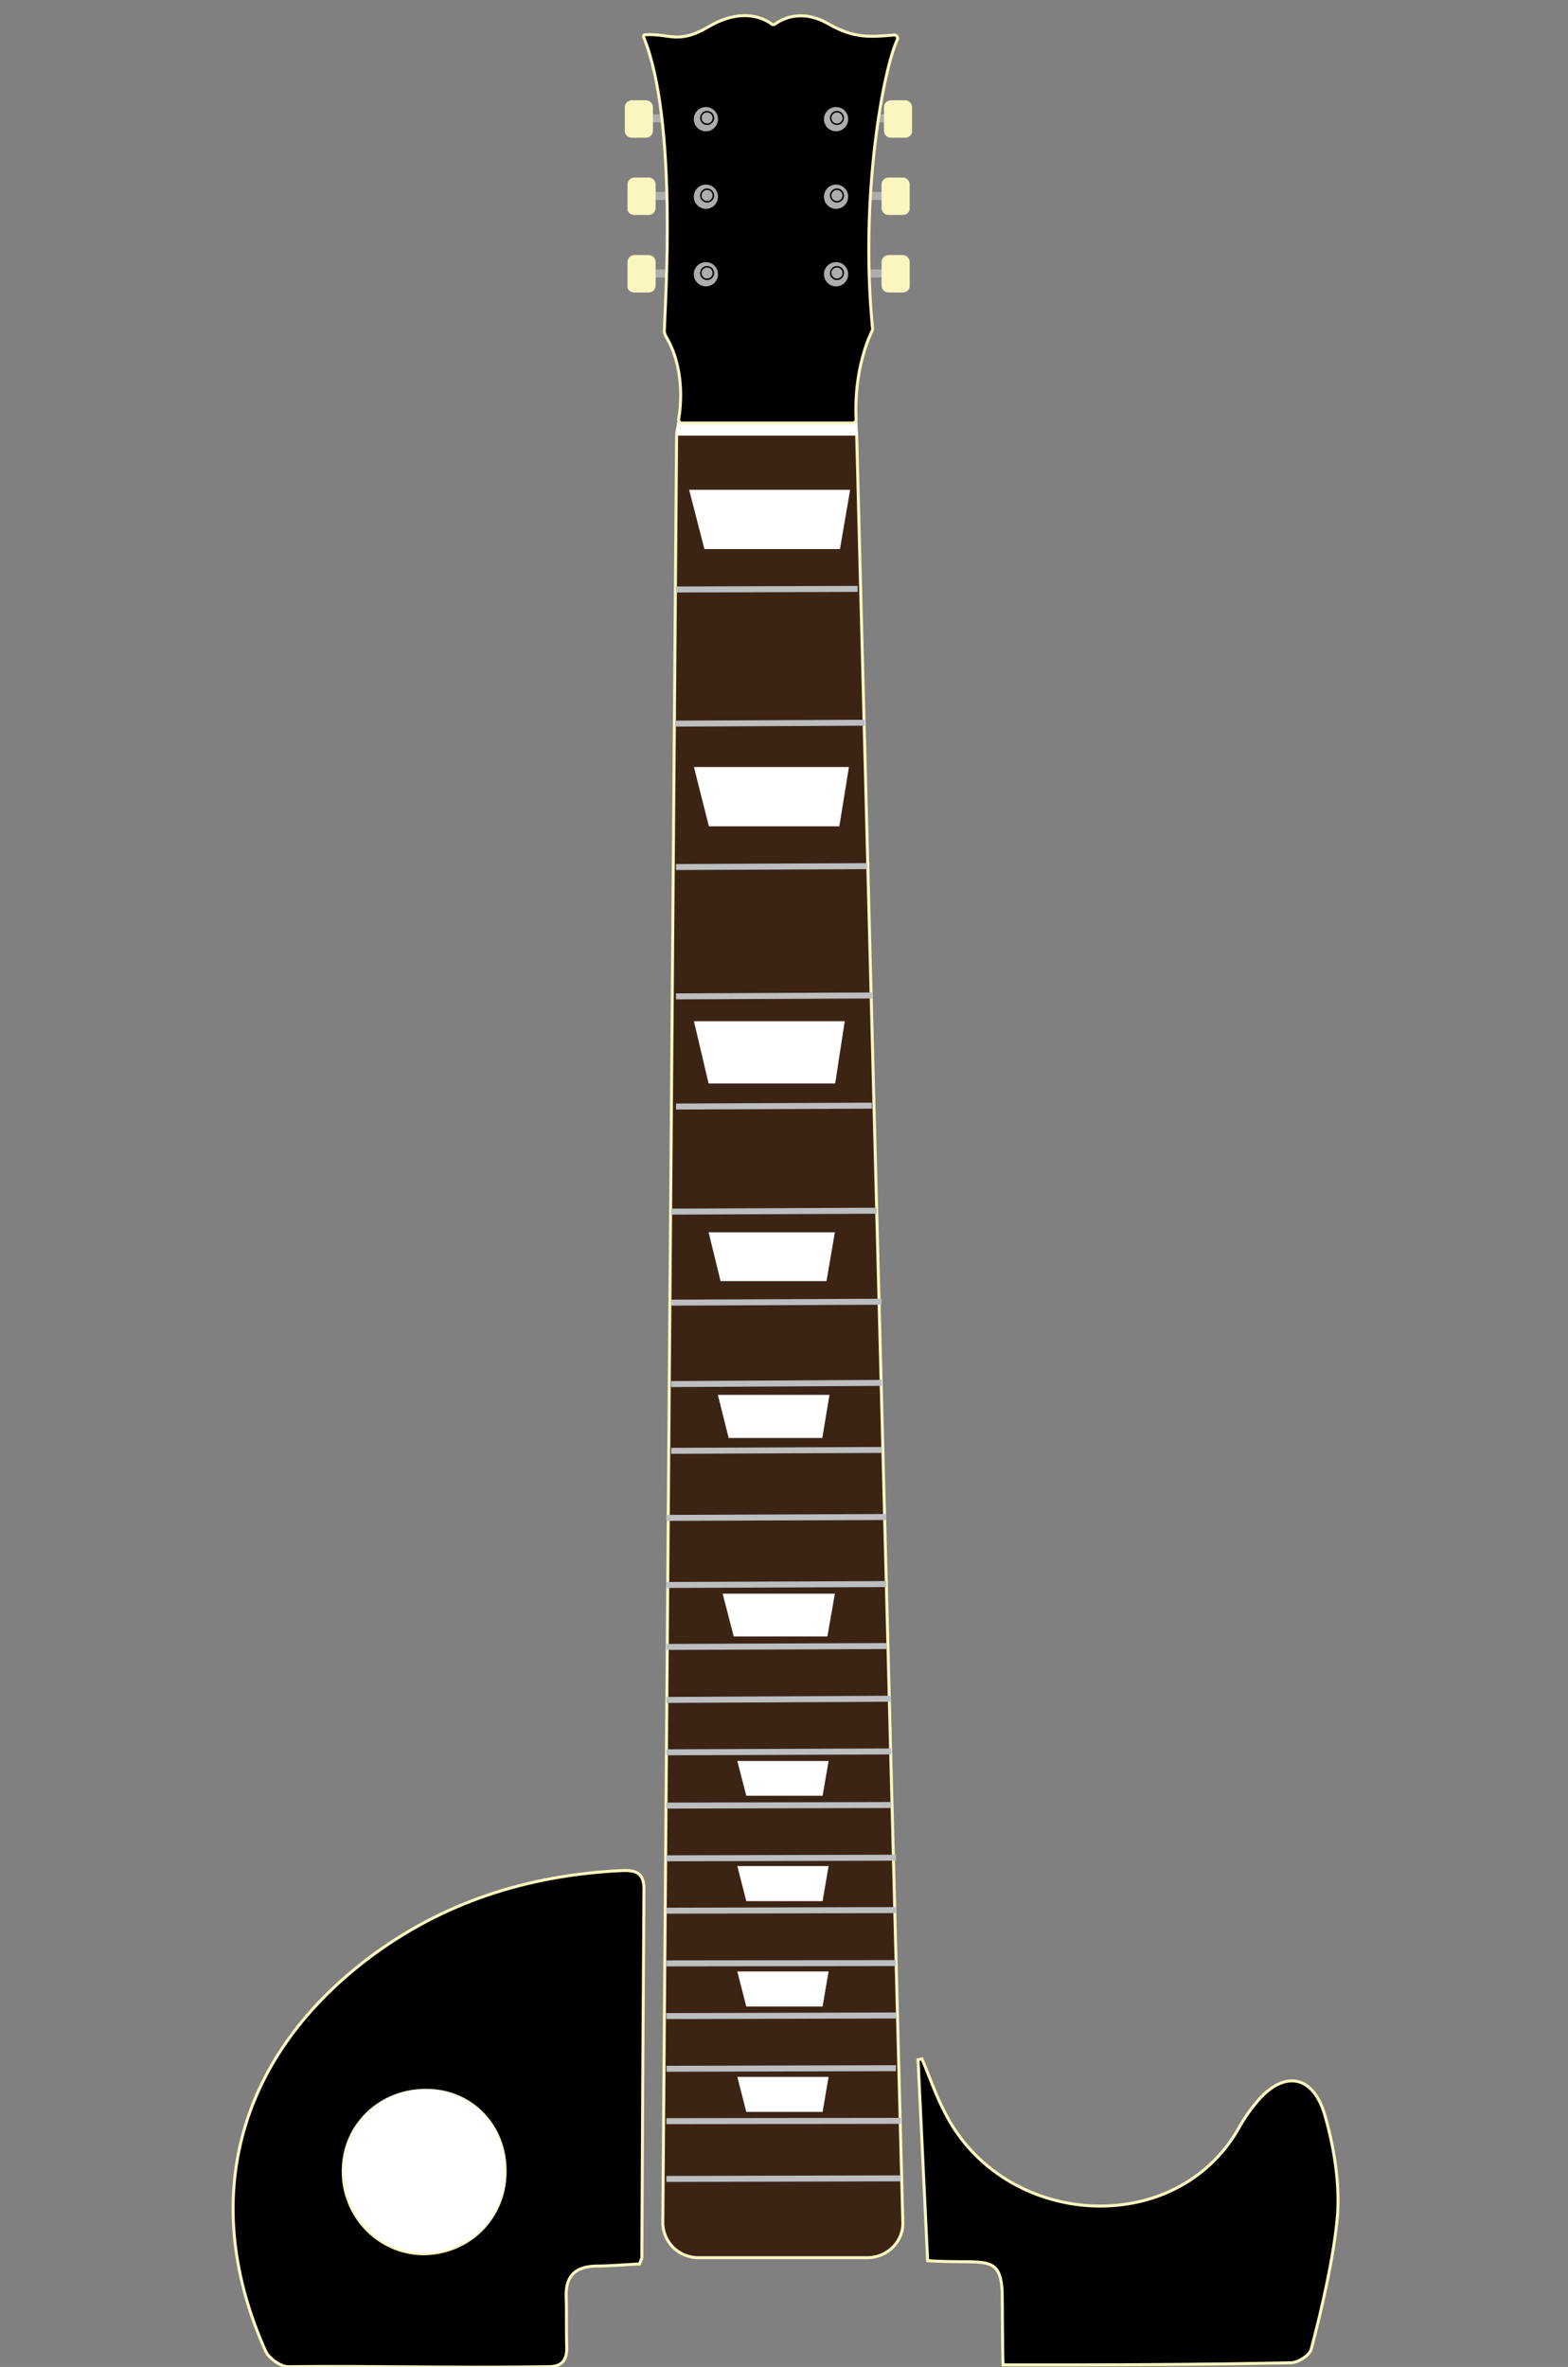 <?xml version="1.0" encoding="utf-8"?>
<!-- Generator: Adobe Illustrator 18.1.1, SVG Export Plug-In . SVG Version: 6.00 Build 0)  -->
<svg version="1.1" id="Layer_1" xmlns="http://www.w3.org/2000/svg" xmlns:xlink="http://www.w3.org/1999/xlink" x="0px" y="0px"
	 viewBox="44 -1.5 524 790.6" enable-background="new 44 -1.5 524 790.6" xml:space="preserve">
<rect x="44" y="-1.5" width="524" height="790.6" fill="#808080" stroke="none"/>
<g id="Layer_1_1_">
	<g id="body">
		<g>
			<g>
				<g>
					<path stroke="#F9F6C0" stroke-miterlimit="10" d="M257.7,754.7c-4.6,0.2-9.6,0.7-14.7,0.7c-6.4,0.2-9.9,3-9.8,9.8
						c0.2,5.3,0,12.1,0.2,17.5c0,4.2-1.6,6.3-6.1,6.3c-28.9,0.5-58-0.3-87,0c-2.6,0-6.3-2.8-7.4-4.9c-22.6-50-9.9-97.8,33.7-131.1
						c25.2-19.2,53.9-28.2,85.2-29.7c4.6-0.2,7.5,0.7,7.4,6.4c-0.3,40.9-0.5,81.8-0.7,122.9C258.5,752.9,258.2,753.4,257.7,754.7z
						 M212.8,724c0.2-15.4-11.2-27.2-26.1-27.3c-15.5-0.2-27.8,11.4-28,26.6c-0.3,15.2,11.7,27.8,26.7,28
						C200.7,751.2,212.7,739.4,212.8,724z"/>
					<path stroke="#F9F6C0" stroke-miterlimit="10" d="M379.2,788.4c-0.2-4.3-0.2-20.3-0.3-24.6c-0.7-12.8-6.3-8.9-24.9-10.2
						c-1.1-22.2-2.1-44.6-3.2-67.1c0.8-0.2,0.7-0.2,1.3-0.3c2.6,6.1,4.6,12.1,7.7,18c19.6,38.7,77.2,42.5,98.3,4.9
						c1.6-2.8,3.3-5.4,5.4-7.9c9.1-11.4,19.3-10.1,23.3,4c3,10.5,4.9,22.1,4.2,32.9c-1.1,13.6-5.3,31.8-8.8,45
						c-0.5,2.1-4.3,4.5-6.7,4.6c-24.5,0.5-48.9,0.7-73.4,0.7C379.2,788.4,379.2,788.4,379.2,788.4z"/>
					<path fill="#FFFFFF" d="M212.8,724c-0.2,15.4-12.1,27.3-27.3,27c-15-0.2-27-12.8-26.7-28c0.3-15.2,12.4-26.7,28-26.6
						C201.7,696.8,213,708.6,212.8,724z"/>
				</g>
			</g>
		</g>
	</g>
	<g id="neck">
		<g>
			<g>
				<path fill="#3C2415" stroke="#F9F6C0" stroke-miterlimit="10" d="M333.8,752.6h-56.4c-6.7,0-12.1-5.4-11.9-12.1l4.6-596.2
					c0-6.5,5.4-11.9,11.9-11.9h36.4c6.5,0,11.9,5.3,11.9,11.9l15.4,596.2C346.1,747,340.7,752.6,333.8,752.6z"/>
			</g>
		</g>
		<polygon fill="#FFFFFF" points="324.5,274.5 280.9,274.5 275.9,254.7 327.7,254.7 		"/>
		<polygon fill="#FFFFFF" points="324.7,181.9 279.4,181.9 274.3,162.1 328.1,162.1 		"/>
		<polygon fill="#FFFFFF" points="323.1,360.4 280.8,360.4 275.9,339.6 326.3,339.6 		"/>
		<polygon fill="#FFFFFF" points="320.2,426.4 284.8,426.4 280.8,410.1 323,410.1 		"/>
		<polygon fill="#FFFFFF" points="318.8,478.8 287.5,478.8 283.9,464.4 321.2,464.4 		"/>
		<polygon fill="#FFFFFF" points="320.5,545.1 289.2,545.1 285.5,530.8 323,530.8 		"/>
		<polygon fill="#FFFFFF" points="318.9,598.3 293.4,598.3 290.4,586.7 320.9,586.7 		"/>
		<polygon fill="#FFFFFF" points="318.9,633.5 293.4,633.5 290.4,621.8 320.9,621.8 		"/>
		<polygon fill="#FFFFFF" points="318.9,668.7 293.4,668.7 290.4,657 320.9,657 		"/>
		<polygon fill="#FFFFFF" points="318.9,703.9 293.4,703.9 290.4,692.2 320.9,692.2 		"/>
		<line fill="none" x1="275.9" y1="341.4" x2="326" y2="341.4"/>
		<line fill="none" stroke="#BCBEC0" stroke-width="2" stroke-miterlimit="10" x1="269.9" y1="195.4" x2="330.6" y2="195.2"/>
		<line fill="none" stroke="#BCBEC0" stroke-width="2" stroke-miterlimit="10" x1="269.9" y1="240.2" x2="333" y2="239.9"/>
		<line fill="none" stroke="#BCBEC0" stroke-width="2" stroke-miterlimit="10" x1="269.9" y1="288.1" x2="333.8" y2="287.8"/>
		<line fill="none" stroke="#BCBEC0" stroke-width="2" stroke-miterlimit="10" x1="269.9" y1="331.3" x2="335.4" y2="331"/>
		<line fill="none" stroke="#BCBEC0" stroke-width="2" stroke-miterlimit="10" x1="269.9" y1="368.1" x2="335.4" y2="367.8"/>
		<line fill="none" stroke="#BCBEC0" stroke-width="2" stroke-miterlimit="10" x1="268.3" y1="403.2" x2="337" y2="402.9"/>
		<line fill="none" stroke="#BCBEC0" stroke-width="2" stroke-miterlimit="10" x1="268.3" y1="433.6" x2="338.6" y2="433.3"/>
		<line fill="none" stroke="#BCBEC0" stroke-width="2" stroke-miterlimit="10" x1="268.3" y1="460.8" x2="338.6" y2="460.4"/>
		<line fill="none" stroke="#BCBEC0" stroke-width="2" stroke-miterlimit="10" x1="268.3" y1="483.1" x2="338.6" y2="482.8"/>
		<line fill="none" stroke="#BCBEC0" stroke-width="2" stroke-miterlimit="10" x1="266.7" y1="505.5" x2="340.2" y2="505.2"/>
		<line fill="none" stroke="#BCBEC0" stroke-width="2" stroke-miterlimit="10" x1="266.7" y1="527.9" x2="340.2" y2="527.6"/>
		<line fill="none" stroke="#BCBEC0" stroke-width="2" stroke-miterlimit="10" x1="266.7" y1="548.6" x2="340.2" y2="548.3"/>
		<line fill="none" stroke="#BCBEC0" stroke-width="2" stroke-miterlimit="10" x1="266.7" y1="566.3" x2="341.8" y2="565.9"/>
		<line fill="none" stroke="#BCBEC0" stroke-width="2" stroke-miterlimit="10" x1="266.7" y1="583.8" x2="341.8" y2="583.5"/>
		<line fill="none" stroke="#BCBEC0" stroke-width="2" stroke-miterlimit="10" x1="266.7" y1="601.6" x2="341.8" y2="601.4"/>
		<line fill="none" stroke="#BCBEC0" stroke-width="2" stroke-miterlimit="10" x1="266.7" y1="619.2" x2="343.4" y2="619"/>
		<line fill="none" stroke="#BCBEC0" stroke-width="2" stroke-miterlimit="10" x1="266.7" y1="636.7" x2="343.4" y2="636.5"/>
		<line fill="none" stroke="#BCBEC0" stroke-width="2" stroke-miterlimit="10" x1="266.7" y1="654.3" x2="343.4" y2="654.2"/>
		<line fill="none" stroke="#BCBEC0" stroke-width="2" stroke-miterlimit="10" x1="266.7" y1="671.9" x2="343.4" y2="671.7"/>
		<line fill="none" stroke="#BCBEC0" stroke-width="2" stroke-miterlimit="10" x1="266.7" y1="689.5" x2="343.4" y2="689.3"/>
		<line fill="none" stroke="#BCBEC0" stroke-width="2" stroke-miterlimit="10" x1="266.7" y1="707" x2="345" y2="706.9"/>
		<line fill="none" stroke="#BCBEC0" stroke-width="2" stroke-miterlimit="10" x1="266.7" y1="726.3" x2="345" y2="726.1"/>
		<rect x="270.2" y="139.5" fill="#FFFFFF" width="60.4" height="4.5"/>
		<rect id="_x3C_Slice_x3E_" x="118.2" y="128.3" fill="none" width="375.6" height="661.7"/>
	</g>
</g>
<g id="Layer_4">
	<rect x="332.1" y="36.7" fill="#ADADAD" width="8.7" height="2.7"/>
	<path fill="#F9F6C0" d="M346.5,44.5h-4.8c-1.3,0-2.3-1.1-2.3-2.3v-7.9c0-1.3,1.1-2.3,2.3-2.3h4.8c1.3,0,2.3,1.1,2.3,2.3v7.9
		C348.9,43.4,347.9,44.5,346.5,44.5z"/>
	<rect x="331.2" y="62.6" fill="#ADADAD" width="8.7" height="2.7"/>
	<path fill="#F9F6C0" d="M345.7,70.3h-4.8c-1.3,0-2.3-1.1-2.3-2.3v-7.9c0-1.3,1.1-2.3,2.3-2.3h4.8c1.3,0,2.3,1.1,2.3,2.3V68
		C348.1,69.3,347,70.3,345.7,70.3z"/>
	<rect x="331.2" y="88.5" fill="#ADADAD" width="8.7" height="2.7"/>
	<path fill="#F9F6C0" d="M345.7,96.2h-4.8c-1.3,0-2.3-1.1-2.3-2.3v-7.9c0-1.3,1.1-2.3,2.3-2.3h4.8c1.3,0,2.3,1.1,2.3,2.3v7.9
		C348.1,95.2,347,96.2,345.7,96.2z"/>
	<rect x="260.9" y="36.7" fill="#ADADAD" width="8.7" height="2.7"/>
	<path fill="#F9F6C0" d="M255.1,44.5h4.8c1.3,0,2.3-1.1,2.3-2.3v-7.9c0-1.3-1.1-2.3-2.3-2.3h-4.8c-1.3,0-2.3,1.1-2.3,2.3v7.9
		C252.7,43.4,253.8,44.5,255.1,44.5z"/>
	<rect x="261.7" y="62.6" fill="#ADADAD" width="8.7" height="2.7"/>
	<path fill="#F9F6C0" d="M256,70.3h4.8c1.3,0,2.3-1.1,2.3-2.3v-7.9c0-1.3-1.1-2.3-2.3-2.3H256c-1.3,0-2.3,1.1-2.3,2.3V68
		C253.5,69.3,254.6,70.3,256,70.3z"/>
	<rect x="261.7" y="88.5" fill="#ADADAD" width="8.7" height="2.7"/>
	<path fill="#F9F6C0" d="M256,96.2h4.8c1.3,0,2.3-1.1,2.3-2.3v-7.9c0-1.3-1.1-2.3-2.3-2.3H256c-1.3,0-2.3,1.1-2.3,2.3v7.9
		C253.5,95.2,254.6,96.2,256,96.2z"/>
</g>
<g id="Layer_2">
	<path stroke="#F9F6C0" stroke-miterlimit="10" d="M259.1,10.9c-0.2-0.4,0.1-0.8,0.5-0.8c8.2-0.5,10.9,3.3,20.9-2.5
		c11.7-7,19.2-2.7,21.3-1.1c0.3,0.3,0.8,0.3,1.3,0c2-1.5,8.6-5.3,17.8,0c8.7,5,14.2,4.3,21.9,3.7c0.8-0.1,1.4,0.8,1.1,1.5
		c-4.5,9.2-12.7,51.7-8.3,96.6c0,0.2,0,0.4-0.1,0.6c-0.9,1.8-6.2,12.9-5.4,29.7c0,0.6-0.4,1.2-1.1,1.2h-57.1c-0.7,0-1.2-0.6-1.1-1.3
		c0.7-4,2.2-16.9-4.3-27.7c-0.3-0.6-0.5-1.2-0.5-1.8C266.2,100.5,270.6,39,259.1,10.9z"/>
</g>
<g id="Layer_3">
	<circle fill="#ADADAD" stroke="#000000" stroke-width="0.5" stroke-miterlimit="10" cx="279.9" cy="38.3" r="4.3"/>
	<circle fill="#ADADAD" stroke="#000000" stroke-width="0.5" stroke-miterlimit="10" cx="280.3" cy="37.9" r="2.1"/>
	<circle fill="#ADADAD" stroke="#000000" stroke-width="0.5" stroke-miterlimit="10" cx="279.9" cy="64.2" r="4.3"/>
	<circle fill="#ADADAD" stroke="#000000" stroke-width="0.5" stroke-miterlimit="10" cx="280.3" cy="63.8" r="2.1"/>
	<circle fill="#ADADAD" stroke="#000000" stroke-width="0.5" stroke-miterlimit="10" cx="279.9" cy="90.1" r="4.3"/>
	<circle fill="#ADADAD" stroke="#000000" stroke-width="0.5" stroke-miterlimit="10" cx="280.3" cy="89.7" r="2.1"/>
	<circle fill="#ADADAD" stroke="#000000" stroke-width="0.5" stroke-miterlimit="10" cx="323.4" cy="38.3" r="4.3"/>
	<circle fill="#ADADAD" stroke="#000000" stroke-width="0.5" stroke-miterlimit="10" cx="323.7" cy="37.9" r="2.1"/>
	<circle fill="#ADADAD" stroke="#000000" stroke-width="0.5" stroke-miterlimit="10" cx="323.4" cy="64.2" r="4.3"/>
	<circle fill="#ADADAD" stroke="#000000" stroke-width="0.5" stroke-miterlimit="10" cx="323.7" cy="63.8" r="2.1"/>
	<circle fill="#ADADAD" stroke="#000000" stroke-width="0.5" stroke-miterlimit="10" cx="323.4" cy="90.1" r="4.3"/>
	<circle fill="#ADADAD" stroke="#000000" stroke-width="0.5" stroke-miterlimit="10" cx="323.7" cy="89.7" r="2.1"/>
</g>
</svg>
